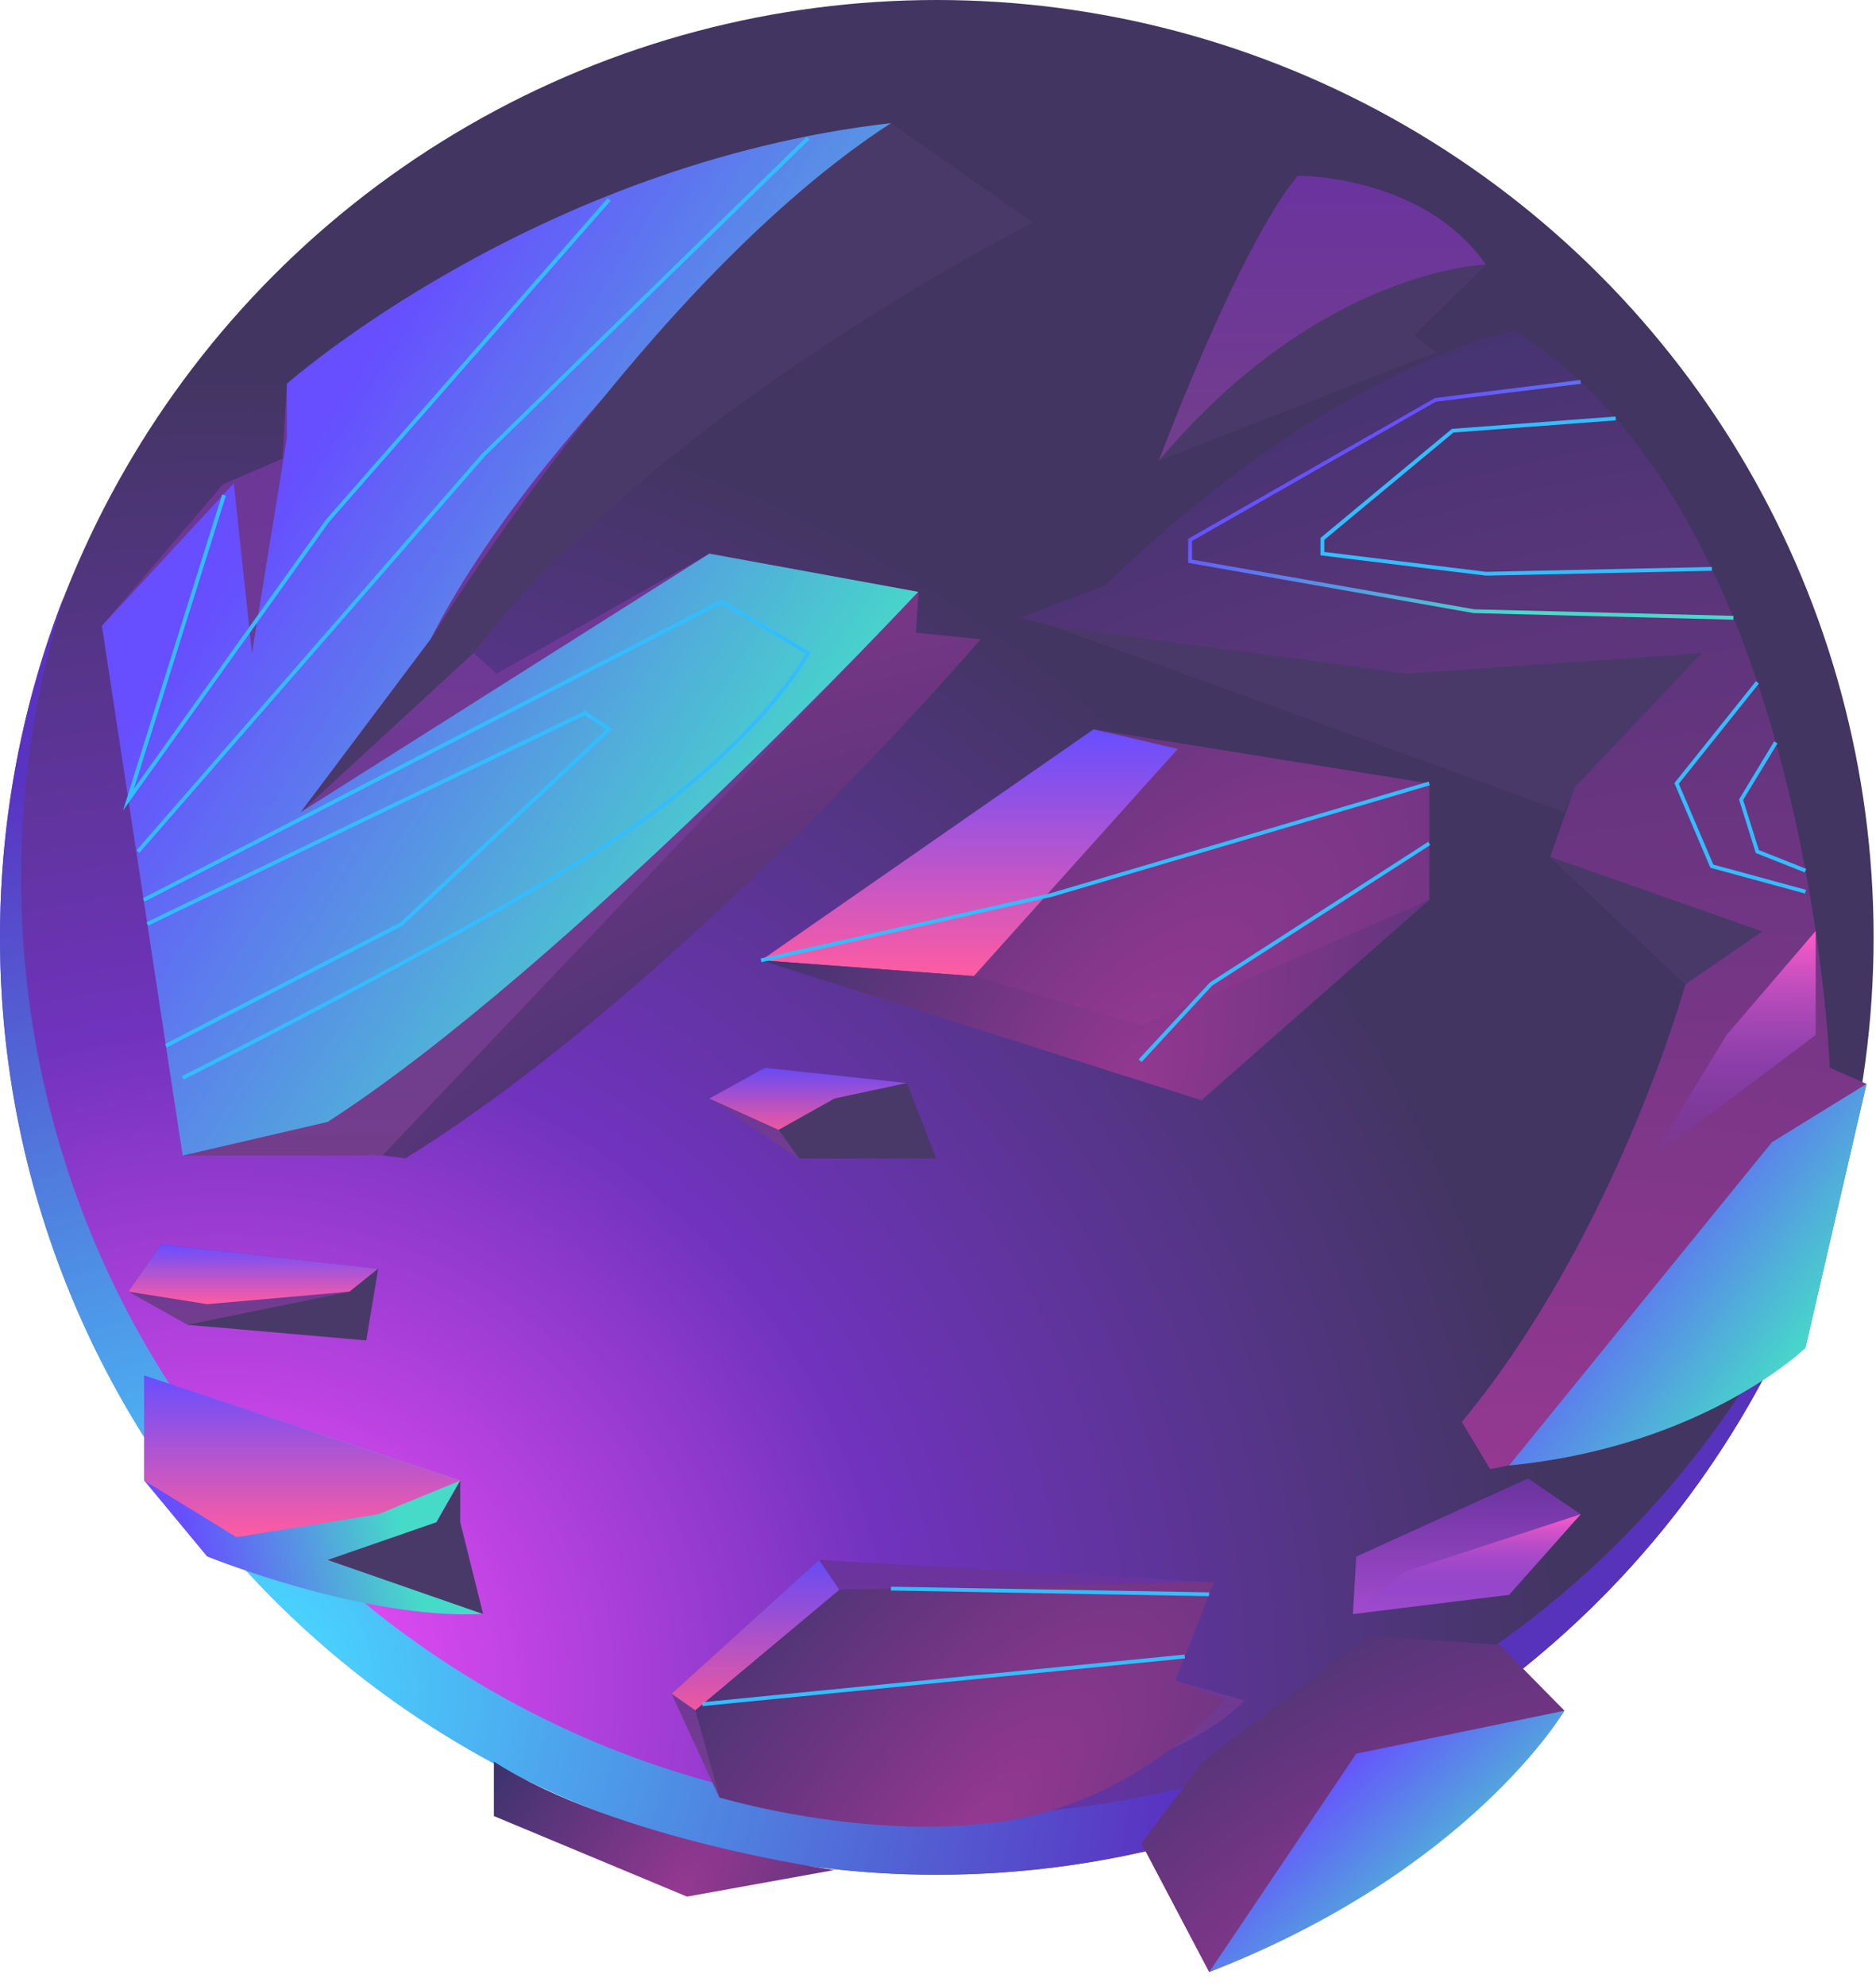 <svg width="69" height="73" viewBox="0 0 69 73" fill="none" xmlns="http://www.w3.org/2000/svg">
<g opacity="0.8">
<circle cx="34.456" cy="34.456" r="34.456" fill="url(#paint0_radial)"/>
<path opacity="0.88" fill-rule="evenodd" clip-rule="evenodd" d="M67.326 44.822C62.305 57.638 49.829 66.715 35.232 66.715C16.202 66.715 0.776 51.288 0.776 32.259C0.776 28.647 1.331 25.165 2.362 21.894C0.837 25.786 0 30.023 0 34.456C0 53.486 15.427 68.913 34.456 68.913C49.874 68.913 62.927 58.786 67.326 44.822Z" fill="url(#paint1_radial)"/>
<path fill-rule="evenodd" clip-rule="evenodd" d="M10.392 16.861L10.55 14.107C10.55 14.107 19.671 6.386 32.771 4.525L34.58 6.459L35.817 8.414C35.817 8.414 24.633 14.349 17.417 24.004L18.266 24.763L26.089 20.351L33.777 21.756L33.636 24.004C33.636 24.004 24.436 35.008 14.068 42.477L6.717 42.477L4.233 26.207L3.749 23.004L8.206 17.8L10.392 16.861Z" fill="url(#paint2_linear)"/>
<path fill-rule="evenodd" clip-rule="evenodd" d="M55.666 12.152C55.666 12.152 48.849 13.546 40.65 21.52L37.503 22.712C37.503 22.712 52.62 26.348 57.92 28.933L57.015 31.49L61.994 36.171C61.994 36.171 59.432 45.433 53.767 52.267L54.806 54.003C54.806 54.003 62.663 52.565 66.4 49.547L68.648 39.841L67.299 39.245C67.305 39.251 66.524 18.761 55.666 12.152Z" fill="url(#paint3_radial)"/>
<path fill-rule="evenodd" clip-rule="evenodd" d="M24.701 62.259L30.118 57.341L44.64 58.162L43.224 61.775L45.77 62.506C45.77 62.506 41.482 67.564 26.459 66.08L24.701 62.259Z" fill="url(#paint4_linear)"/>
<path fill-rule="evenodd" clip-rule="evenodd" d="M18.165 64.754L18.165 66.755L25.268 69.717L30.686 68.739C30.686 68.733 22.683 67.649 18.165 64.754Z" fill="url(#paint5_radial)"/>
<path fill-rule="evenodd" clip-rule="evenodd" d="M41.982 67.761L44.235 64.754L50.339 60.129L55.155 60.461L57.538 62.877C57.538 62.877 53.486 68.806 44.471 72.487L41.982 67.761Z" fill="url(#paint6_radial)"/>
<path fill-rule="evenodd" clip-rule="evenodd" d="M42.622 16.934C42.622 16.934 45.55 9.083 47.731 6.459C47.731 6.459 52.35 6.419 54.649 9.724L51.991 12.32C51.996 12.326 48.265 12.517 42.622 16.934Z" fill="url(#paint7_linear)"/>
<path fill-rule="evenodd" clip-rule="evenodd" d="M32.771 4.525C32.771 4.525 20.452 14.377 15.838 23.498L11.067 29.849L26.089 20.351L33.777 21.756C33.777 21.756 20.823 35.592 12.05 41.24L6.717 42.477L3.749 23.004L8.599 17.766L9.268 24.004L10.55 16.114L10.55 14.107C10.55 14.107 19.676 6.032 32.771 4.525Z" fill="url(#paint8_linear)"/>
<path fill-rule="evenodd" clip-rule="evenodd" d="M44.471 72.493L49.883 64.462L57.543 62.883C57.543 62.883 54.081 68.772 44.471 72.493Z" fill="url(#paint9_linear)"/>
<path fill-rule="evenodd" clip-rule="evenodd" d="M55.503 53.869L65.17 41.988L68.654 39.841L66.406 49.547C66.406 49.553 62.657 53.177 55.503 53.869Z" fill="url(#paint10_linear)"/>
<path fill-rule="evenodd" clip-rule="evenodd" d="M49.883 57.218L56.2 54.346L58.139 55.661L55.503 58.623L49.76 59.331L49.883 57.218Z" fill="url(#paint11_linear)"/>
<path fill-rule="evenodd" clip-rule="evenodd" d="M58.139 55.661L51.67 57.774L49.76 59.331L55.503 58.623L58.139 55.661Z" fill="url(#paint12_linear)"/>
<path fill-rule="evenodd" clip-rule="evenodd" d="M17.417 24.004L11.067 29.849L15.838 23.498C15.838 23.498 23.824 10.319 32.771 4.525L37.986 8.178C37.992 8.178 24.212 15.102 17.417 24.004Z" fill="#1C0843"/>
<path fill-rule="evenodd" clip-rule="evenodd" d="M33.777 21.756L33.681 23.256L36.07 23.498C36.07 23.498 25.201 36.205 14.916 42.578L14.068 42.471L33.777 21.756Z" fill="url(#paint13_radial)"/>
<path fill-rule="evenodd" clip-rule="evenodd" d="M42.622 16.934L52.828 12.944L51.996 12.32L54.655 9.724C54.655 9.729 48.585 9.853 42.622 16.934Z" fill="#1C0843"/>
<path fill-rule="evenodd" clip-rule="evenodd" d="M57.925 28.939L62.596 24.004L51.727 24.763L38.683 23.004L57.543 29.849L57.925 28.939Z" fill="#1C0843"/>
<path fill-rule="evenodd" clip-rule="evenodd" d="M27.994 35.3L40.223 26.809L52.57 28.798L52.57 33.08L41.931 38.987L27.994 35.3Z" fill="url(#paint14_radial)"/>
<path fill-rule="evenodd" clip-rule="evenodd" d="M26.089 40.381L28.134 39.251L33.355 39.813L32.782 41.988L29.393 42.584L26.089 40.381Z" fill="url(#paint15_linear)"/>
<path fill-rule="evenodd" clip-rule="evenodd" d="M27.994 35.3L35.817 35.879L43.319 27.528L40.223 26.809L27.994 35.3Z" fill="url(#paint16_linear)"/>
<path opacity="0.88" fill-rule="evenodd" clip-rule="evenodd" d="M26.089 40.381L28.64 41.533L30.697 40.381L33.355 39.813L28.134 39.251L26.089 40.381Z" fill="url(#paint17_linear)"/>
<path fill-rule="evenodd" clip-rule="evenodd" d="M35.817 35.879L41.982 37.694L52.57 33.081L44.19 40.443L27.994 35.3L35.817 35.879Z" fill="url(#paint18_radial)"/>
<path fill-rule="evenodd" clip-rule="evenodd" d="M29.393 42.584L28.64 41.533L30.697 40.381L33.355 39.813L34.44 42.584L29.393 42.584Z" fill="#1C0843"/>
<path fill-rule="evenodd" clip-rule="evenodd" d="M66.782 34.221L63.506 38.043L60.736 42.584L66.782 38.043L66.782 34.221Z" fill="url(#paint19_linear)"/>
<path fill-rule="evenodd" clip-rule="evenodd" d="M45.078 62.467L43.229 61.776L44.646 58.162L30.871 58.432L25.572 62.86L26.471 66.075C26.471 66.075 31.86 67.699 36.901 66.946C41.937 66.199 45.078 62.467 45.078 62.467Z" fill="url(#paint20_radial)"/>
<path opacity="0.88" fill-rule="evenodd" clip-rule="evenodd" d="M30.124 57.341L30.871 58.437L25.572 62.866L24.701 62.259L30.124 57.341Z" fill="url(#paint21_linear)"/>
<path fill-rule="evenodd" clip-rule="evenodd" d="M57.021 31.496L64.821 34.238L62 36.177L57.021 31.496Z" fill="#1C0843"/>
<path d="M6.751 39.684L6.689 39.56C6.818 39.493 19.733 33.018 24.02 29.798C27.943 26.853 29.404 24.431 29.629 24.032L26.527 22.2L5.317 33.142L5.256 33.018L26.533 22.037L29.815 23.976L29.787 24.032C29.775 24.06 28.41 26.668 24.105 29.905C19.8 33.136 6.88 39.616 6.751 39.684Z" fill="#00ADFF"/>
<path d="M6.132 38.504L6.07 38.38L14.736 33.901L22.29 26.814L21.514 26.291L5.452 34.024L5.39 33.901L21.525 26.128L22.52 26.797L22.453 26.859L14.809 34.024L6.132 38.504Z" fill="#00ADFF"/>
<path d="M5.126 31.349L5.025 31.254L17.721 16.687L29.674 5.025L29.77 5.127L17.822 16.782L5.126 31.349Z" fill="#00ADFF"/>
<path d="M4.525 29.793L8.172 18.176L8.307 18.221L4.924 28.994L11.988 19.103L22.351 7.285L22.458 7.38L12.101 19.188L4.525 29.793Z" fill="#00ADFF"/>
<path d="M63.753 22.779L54.205 22.537L43.702 20.688L43.702 19.806L43.741 19.783L52.783 14.63L58.128 13.967L58.145 14.107L52.811 14.765L43.842 19.885L43.842 20.57L54.222 22.397L63.759 22.638L63.753 22.779Z" fill="url(#paint22_linear)"/>
<path d="M54.655 21.16L48.568 20.413L48.568 19.778L48.591 19.755L53.401 15.765L59.42 15.31L59.432 15.451L53.458 15.9L48.709 19.845L48.709 20.289L54.66 21.02L62.961 20.84L62.967 20.981L54.655 21.16Z" fill="#00ADFF"/>
<path d="M66.389 32.844L62.916 31.9L62.899 31.872L61.584 28.787L64.585 25.038L64.692 25.128L61.747 28.809L63.017 31.782L66.428 32.709L66.389 32.844Z" fill="#00ADFF"/>
<path d="M66.383 32.069L64.579 31.355L64.568 31.321L63.961 29.382L63.978 29.36L65.254 27.252L65.377 27.326L64.113 29.405L64.692 31.248L66.434 31.939L66.383 32.069Z" fill="#00ADFF"/>
<path d="M28.005 35.368L27.977 35.233L38.666 32.827L52.547 28.73L52.587 28.865L38.7 32.962L28.005 35.368Z" fill="#00ADFF"/>
<path d="M41.987 39.038L41.881 38.942L44.499 36.115L52.53 30.945L52.603 31.063L44.584 36.228L41.987 39.038Z" fill="#00ADFF"/>
<path d="M25.841 62.714L25.825 62.574L43.567 60.82L43.584 60.961L25.841 62.714Z" fill="#00ADFF"/>
<path d="M44.471 58.673L32.771 58.465L32.771 58.325L44.471 58.533L44.471 58.673Z" fill="#00ADFF"/>
<path fill-rule="evenodd" clip-rule="evenodd" d="M5.306 50.564L5.306 54.425L7.616 57.212C7.616 57.212 13.388 59.556 17.771 59.325L16.051 55.948L16.922 54.425L5.306 50.564Z" fill="url(#paint23_linear)"/>
<path fill-rule="evenodd" clip-rule="evenodd" d="M4.722 47.478L6.897 48.698L12.719 48.698L13.91 46.635L5.919 45.742L4.722 47.478Z" fill="url(#paint24_linear)"/>
<path fill-rule="evenodd" clip-rule="evenodd" d="M4.722 47.478L7.622 47.939L12.859 47.478L13.91 46.635L5.919 45.742L4.722 47.478Z" fill="url(#paint25_linear)"/>
<path fill-rule="evenodd" clip-rule="evenodd" d="M5.306 50.564L5.306 54.425L8.701 56.504L13.91 55.661L16.928 54.425L5.306 50.564Z" fill="url(#paint26_linear)"/>
<path fill-rule="evenodd" clip-rule="evenodd" d="M13.91 46.636L12.859 47.479L6.897 48.698L13.472 49.272L13.91 46.636Z" fill="#1C0843"/>
<path fill-rule="evenodd" clip-rule="evenodd" d="M16.057 55.953L12.05 57.342L17.771 59.331L16.928 55.953L16.928 54.425L16.057 55.953Z" fill="#1C0843"/>
</g>
<defs>
<radialGradient id="paint0_radial" cx="0" cy="0" r="1" gradientUnits="userSpaceOnUse" gradientTransform="translate(8.921 62.06) rotate(-43.422) scale(48.153 49.206)">
<stop stop-color="#FA24FE"/>
<stop offset="0.5" stop-color="#4C00AD"/>
<stop offset="1" stop-color="#13033A"/>
</radialGradient>
<radialGradient id="paint1_radial" cx="0" cy="0" r="1" gradientUnits="userSpaceOnUse" gradientTransform="translate(8.921 62.06) rotate(-43.422) scale(48.153 49.206)">
<stop offset="0.057" stop-color="#00E0FF"/>
<stop offset="0.703" stop-color="#3000B8"/>
</radialGradient>
<linearGradient id="paint2_linear" x1="19.784" y1="42.476" x2="19.784" y2="4.525" gradientUnits="userSpaceOnUse">
<stop stop-color="#4F0E6F"/>
<stop offset="1" stop-color="#450086"/>
</linearGradient>
<radialGradient id="paint3_radial" cx="0" cy="0" r="1" gradientUnits="userSpaceOnUse" gradientTransform="translate(54.304 54.036) rotate(-111.731) scale(45.086 75.965)">
<stop stop-color="#7A0676"/>
<stop offset="1" stop-color="#0A0049"/>
</radialGradient>
<linearGradient id="paint4_linear" x1="35.239" y1="66.351" x2="35.239" y2="57.341" gradientUnits="userSpaceOnUse">
<stop stop-color="#4F0E6F"/>
<stop offset="1" stop-color="#450086"/>
</linearGradient>
<radialGradient id="paint5_radial" cx="0" cy="0" r="1" gradientUnits="userSpaceOnUse" gradientTransform="translate(24.919 69.721) rotate(-143.5) scale(8.349 19.555)">
<stop stop-color="#7A0676"/>
<stop offset="1" stop-color="#0A0049"/>
</radialGradient>
<radialGradient id="paint6_radial" cx="0" cy="0" r="1" gradientUnits="userSpaceOnUse" gradientTransform="translate(50.373 72.497) rotate(-123.987) scale(14.915 33.867)">
<stop stop-color="#7A0676"/>
<stop offset="1" stop-color="#0A0049"/>
</radialGradient>
<linearGradient id="paint7_linear" x1="48.636" y1="16.935" x2="48.636" y2="6.46" gradientUnits="userSpaceOnUse">
<stop stop-color="#4F0E6F"/>
<stop offset="1" stop-color="#450086"/>
</linearGradient>
<linearGradient id="paint8_linear" x1="20.854" y1="1.613" x2="39.951" y2="13.873" gradientUnits="userSpaceOnUse">
<stop stop-color="#4122FF"/>
<stop offset="1" stop-color="#18D1BB"/>
</linearGradient>
<linearGradient id="paint9_linear" x1="51.917" y1="62.145" x2="57.21" y2="67.987" gradientUnits="userSpaceOnUse">
<stop stop-color="#4122FF"/>
<stop offset="1" stop-color="#18D1BB"/>
</linearGradient>
<linearGradient id="paint10_linear" x1="62.994" y1="38.765" x2="70.476" y2="44.456" gradientUnits="userSpaceOnUse">
<stop stop-color="#4122FF"/>
<stop offset="1" stop-color="#18D1BB"/>
</linearGradient>
<linearGradient id="paint11_linear" x1="53.949" y1="59.331" x2="53.949" y2="54.346" gradientUnits="userSpaceOnUse">
<stop stop-color="#8B1EC0"/>
<stop offset="1" stop-color="#450086"/>
</linearGradient>
<linearGradient id="paint12_linear" x1="53.949" y1="55.661" x2="53.949" y2="59.331" gradientUnits="userSpaceOnUse">
<stop stop-color="#FF33BA"/>
<stop offset="1" stop-color="#3F10DB" stop-opacity="0"/>
</linearGradient>
<radialGradient id="paint13_radial" cx="0" cy="0" r="1" gradientUnits="userSpaceOnUse" gradientTransform="translate(25.936 42.594) rotate(-119.508) scale(23.942 50.276)">
<stop stop-color="#0A0049"/>
<stop offset="1" stop-color="#7A0676"/>
</radialGradient>
<radialGradient id="paint14_radial" cx="0" cy="0" r="1" gradientUnits="userSpaceOnUse" gradientTransform="translate(41.251 38.997) rotate(-137.224) scale(17.945 43.822)">
<stop stop-color="#7A0676"/>
<stop offset="1" stop-color="#0A0049"/>
</radialGradient>
<linearGradient id="paint15_linear" x1="29.723" y1="42.582" x2="29.723" y2="39.248" gradientUnits="userSpaceOnUse">
<stop stop-color="#4F0E6F"/>
<stop offset="1" stop-color="#450086"/>
</linearGradient>
<linearGradient id="paint16_linear" x1="35.657" y1="26.809" x2="35.657" y2="35.879" gradientUnits="userSpaceOnUse">
<stop stop-color="#4122FF"/>
<stop offset="1" stop-color="#FF3389"/>
</linearGradient>
<linearGradient id="paint17_linear" x1="29.722" y1="39.251" x2="29.722" y2="41.533" gradientUnits="userSpaceOnUse">
<stop stop-color="#4122FF"/>
<stop offset="1" stop-color="#FF3389"/>
</linearGradient>
<radialGradient id="paint18_radial" cx="0" cy="0" r="1" gradientUnits="userSpaceOnUse" gradientTransform="translate(41.251 40.449) rotate(-150.781) scale(15.093 31.499)">
<stop stop-color="#7A0676"/>
<stop offset="1" stop-color="#0A0049"/>
</radialGradient>
<linearGradient id="paint19_linear" x1="63.759" y1="34.221" x2="63.759" y2="42.584" gradientUnits="userSpaceOnUse">
<stop stop-color="#FF33BA"/>
<stop offset="1" stop-color="#3F10DB" stop-opacity="0"/>
</linearGradient>
<radialGradient id="paint20_radial" cx="0" cy="0" r="1" gradientUnits="userSpaceOnUse" gradientTransform="translate(36.094 67.152) rotate(-139.31) scale(13.789 33.392)">
<stop stop-color="#7A0676"/>
<stop offset="1" stop-color="#0A0049"/>
</radialGradient>
<linearGradient id="paint21_linear" x1="27.786" y1="57.341" x2="27.786" y2="62.866" gradientUnits="userSpaceOnUse">
<stop stop-color="#4122FF"/>
<stop offset="1" stop-color="#FF3389"/>
</linearGradient>
<linearGradient id="paint22_linear" x1="55.127" y1="13.29" x2="59.211" y2="20.833" gradientUnits="userSpaceOnUse">
<stop stop-color="#4122FF"/>
<stop offset="1" stop-color="#18D1BB"/>
</linearGradient>
<linearGradient id="paint23_linear" x1="6.852" y1="56.372" x2="14.284" y2="54.408" gradientUnits="userSpaceOnUse">
<stop stop-color="#4122FF"/>
<stop offset="1" stop-color="#18D1BB"/>
</linearGradient>
<linearGradient id="paint24_linear" x1="9.318" y1="48.697" x2="9.318" y2="45.744" gradientUnits="userSpaceOnUse">
<stop stop-color="#4F0E6F"/>
<stop offset="1" stop-color="#450086"/>
</linearGradient>
<linearGradient id="paint25_linear" x1="9.316" y1="45.742" x2="9.316" y2="47.939" gradientUnits="userSpaceOnUse">
<stop stop-color="#4122FF"/>
<stop offset="1" stop-color="#FF3389"/>
</linearGradient>
<linearGradient id="paint26_linear" x1="11.117" y1="50.564" x2="11.117" y2="56.504" gradientUnits="userSpaceOnUse">
<stop stop-color="#4122FF"/>
<stop offset="1" stop-color="#FF3389"/>
</linearGradient>
</defs>
</svg>
